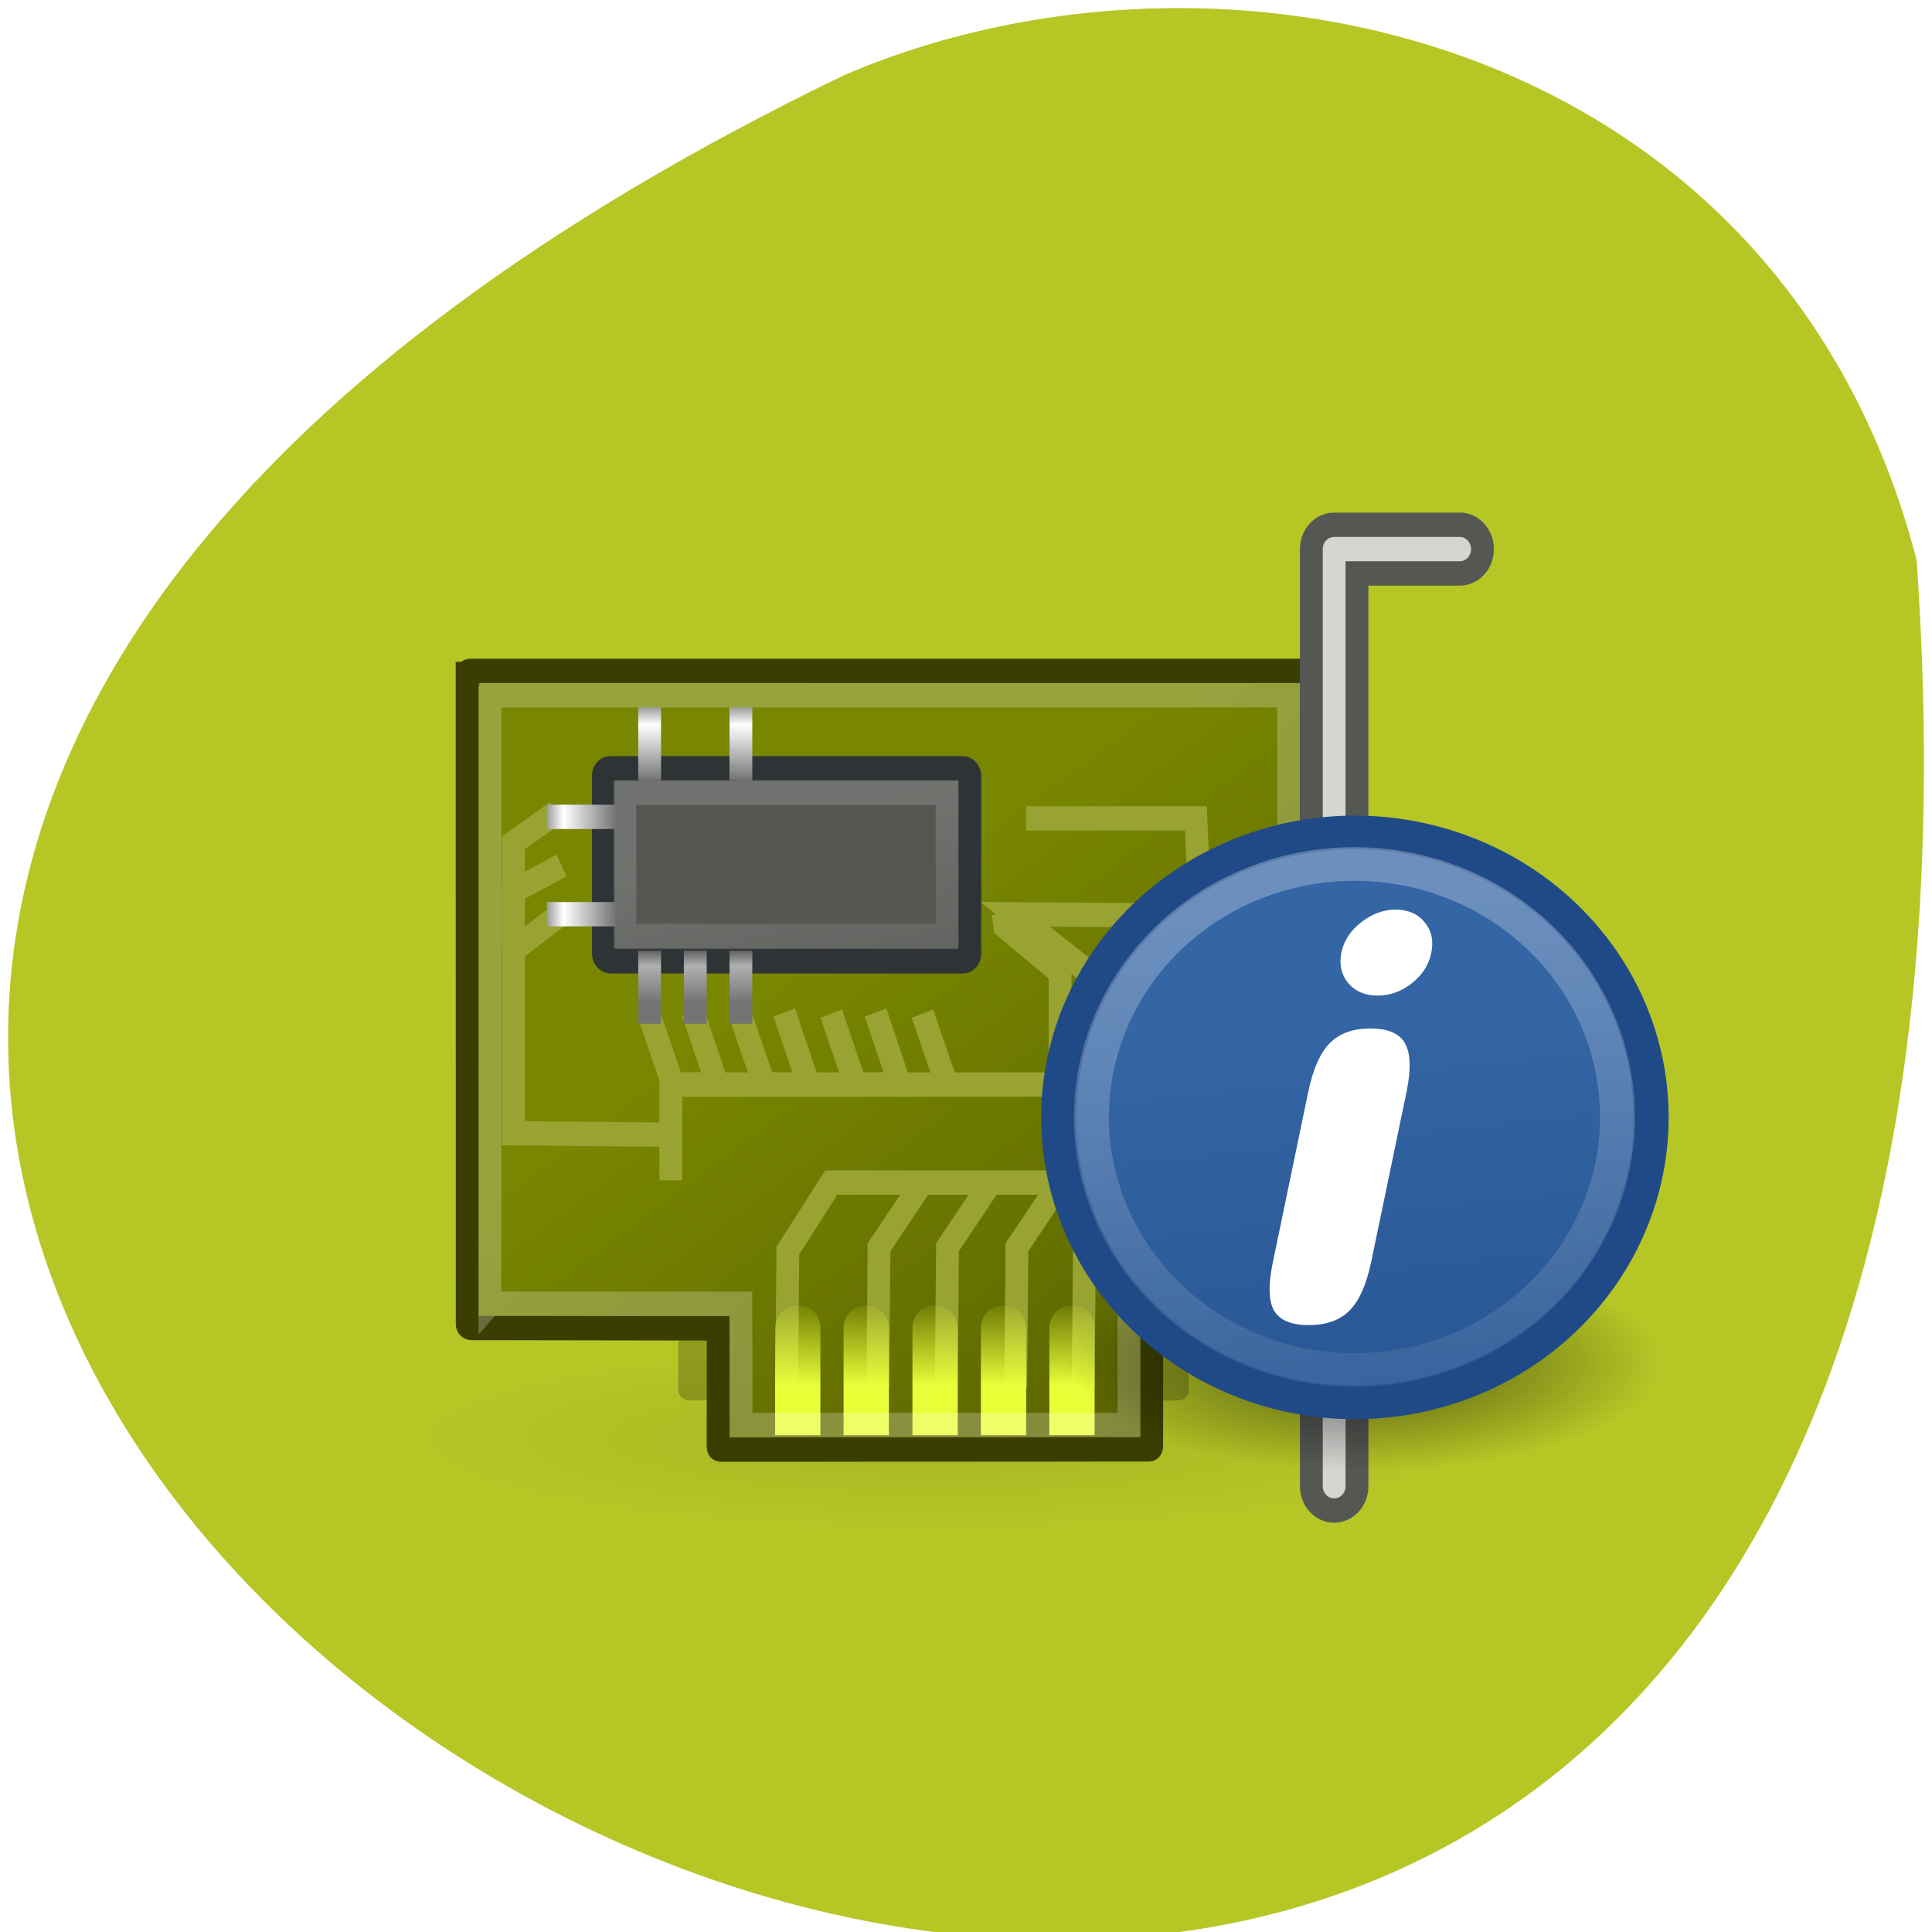 <svg xmlns="http://www.w3.org/2000/svg" xmlns:xlink="http://www.w3.org/1999/xlink" viewBox="0 0 256 256"><defs><filter id="I" height="3.047" y="-1.024" width="1.252" x="-0.126"><feGaussianBlur stdDeviation="1.173"/></filter><filter id="H" height="2.02" y="-0.51" width="1.225" x="-0.112"><feGaussianBlur stdDeviation="1.593"/></filter><linearGradient id="C" gradientUnits="userSpaceOnUse" x1="29.23" y1="26.791" x2="32.87" y2="59.24"><stop stop-color="#3465a4"/><stop stop-color="#204a87" offset="1"/></linearGradient><linearGradient y2="39.27" x2="6.238" y1="42.891" x1="6.221" gradientTransform="matrix(1.984 0 0 1 14.11 -3.01)" gradientUnits="userSpaceOnUse" id="B" xlink:href="#9"/><linearGradient xlink:href="#8" id="D" gradientUnits="userSpaceOnUse" x1="29.914" y1="20.09" x2="32.681" y2="53.8"/><linearGradient y2="39.27" x2="6.238" y1="42.891" x1="6.221" gradientTransform="matrix(1.984 0 0 1 5.094 -3.01)" gradientUnits="userSpaceOnUse" id="E" xlink:href="#9"/><linearGradient y2="39.27" x2="6.238" y1="42.891" x1="6.221" gradientTransform="matrix(1.984 0 0 1 8.094 -3.01)" gradientUnits="userSpaceOnUse" id="F" xlink:href="#9"/><linearGradient y2="39.27" x2="6.238" y1="42.891" x1="6.221" gradientTransform="matrix(1.984 0 0 1 11.11 -3.01)" gradientUnits="userSpaceOnUse" id="G" xlink:href="#9"/><linearGradient id="9"><stop stop-color="#ebff39"/><stop stop-opacity="0" stop-color="#ebff39" offset="1"/></linearGradient><linearGradient y2="39.27" x2="6.238" y1="42.891" x1="6.221" gradientTransform="matrix(1.984 0 0 1 17.11 -3.01)" gradientUnits="userSpaceOnUse" id="A" xlink:href="#9"/><linearGradient id="J" gradientUnits="userSpaceOnUse" x1="24.12" x2="21.713"><stop stop-color="#747474"/><stop stop-color="#b0b0b0" offset="0.621"/><stop stop-color="#3f3f3f" offset="1"/></linearGradient><linearGradient x2="11.328" x1="15" gradientUnits="userSpaceOnUse" id="2" xlink:href="#6"/><linearGradient gradientUnits="userSpaceOnUse" y2="46.794" x2="41" y1="19.747" x1="22.05" id="4"><stop stop-color="#788600"/><stop stop-color="#505900" offset="1"/></linearGradient><linearGradient x2="6.328" x1="10" gradientUnits="userSpaceOnUse" id="3" xlink:href="#6"/><linearGradient id="8"><stop stop-color="#fff"/><stop stop-opacity="0" stop-color="#fff" offset="1"/></linearGradient><linearGradient id="7"><stop/><stop stop-opacity="0" offset="1"/></linearGradient><linearGradient gradientTransform="matrix(0.935 0 0 1.149 2.519 -6.86)" gradientUnits="userSpaceOnUse" y2="31.347" x2="18.968" y1="20.17" x1="16.965" id="5" xlink:href="#8"/><linearGradient id="6"><stop stop-color="#747474"/><stop stop-color="#fff" offset="0.621"/><stop stop-color="#3f3f3f" offset="1"/></linearGradient><radialGradient xlink:href="#7" id="1" gradientUnits="userSpaceOnUse" gradientTransform="matrix(1 0 0 0.378 0 27.508)" cx="37.25" cy="44.22" r="5.375"/><radialGradient gradientUnits="userSpaceOnUse" gradientTransform="matrix(1 0 0 0.221 0 34.879)" r="17" cy="44.75" cx="21.5" id="0" xlink:href="#7"/></defs><path d="m 253.97 74.24 c 25.429 368.15 -465.65 92.2 -142.29 -64.2 49.828 -21.558 124.13 -5.804 142.29 64.2 z" fill="#b6c625" color="#000"/><g transform="matrix(2.823 0 0 2.978 53.03 53.52)"><g transform="matrix(1.071 0 0 1.083 -0.609 -2.228)" color="#000"><rect rx="0.455" y="40.25" x="12.75" height="2.75" width="22.375" ry="0.426" opacity="0.464" filter="url(#I)"/><g display="block" transform="translate(0 2.523)"><path transform="matrix(1.353 0 0 1 -4.838 -2.75)" d="m 38.5 44.75 a 17 3.75 0 1 1 -34 0 17 3.75 0 1 1 34 0 z" opacity="0.289" fill="url(#0)" filter="url(#H)"/><path d="m 3.501,10.63 0.004,26.72 c 0,0.079 0.089,0.15 0.187,0.15 l 10.812,0.016 -0.004,4.853 c 0,0.071 0.022,0.126 0.124,0.127 L 33.38,42.488 c 0.092,-0.004 0.124,-0.064 0.124,-0.127 l 0.004,-4.869 6.882,0.008 c 0.094,0 0.116,-0.13 0.113,-0.213 V 10.63 c 0.004,-0.082 -0.046,-0.122 -0.128,-0.127 H 3.626 C 3.548,10.507 3.494,10.556 3.502,10.63 z" fill="url(#4)" stroke="#3a3e00"/><g fill="none" stroke="#98a332"><path d="m 27,20.472 0.064,0.531 2.424,1.892 v 4.604 h -17.06 v 3.933"/><path d="m 17.504,39.961 0.055,-5.645 1.901,-2.791 h 14.01 l 2.044,-2.024 0.044,-3.034 -8.04,-5.961 8.11,0.047 -0.188,-3.99 h -7.438"/><g transform="translate(2 -3)"><path d="m 19.5,42.961 0.055,-5.781 1.901,-2.666"/><path d="m 22.5,42.961 0.055,-5.781 1.901,-2.666"/><path d="M 25.544,42.961 25.599,37.18 27.5,34.514"/><path d="m 28.5,42.961 0.055,-5.781 1.901,-2.666"/></g></g><path d="m 17.992 36.58 c 0.8 0 0.992 0.629 0.992 0.906 v 4.42 c 0 0 -1.984 0 -1.984 0 v -4.42 c 0 -0.277 0.208 -0.906 0.992 -0.906 z" fill="url(#E)"/><path d="m 20.992 36.58 c 0.8 0 0.992 0.629 0.992 0.906 v 4.42 c 0 0 -1.984 0 -1.984 0 v -4.42 c 0 -0.277 0.208 -0.906 0.992 -0.906 z" fill="url(#F)"/><path d="m 24.01 36.58 c 0.8 0 0.992 0.629 0.992 0.906 v 4.42 c 0 0 -1.984 0 -1.984 0 v -4.42 c 0 -0.277 0.208 -0.906 0.992 -0.906 z" fill="url(#G)"/><path d="m 27.01 36.58 c 0.8 0 0.992 0.629 0.992 0.906 v 4.42 c 0 0 -1.984 0 -1.984 0 v -4.42 c 0 -0.277 0.208 -0.906 0.992 -0.906 z" fill="url(#B)"/><path d="m 30.01 36.58 c 0.8 0 0.992 0.629 0.992 0.906 v 4.42 c 0 0 -1.984 0 -1.984 0 v -4.42 c 0 -0.277 0.208 -0.906 0.992 -0.906 z" fill="url(#A)"/><path d="m 7.406,16.313 -1.875,1.25 v 1.875 10.06 l 7,0.063" fill="none" stroke="#98a332"/><rect rx="0.312" y="14.504" x="9.472" height="7.93" width="16.06" ry="0.292" fill="#555753" stroke="#2e3436"/><path d="m 10.417 15.511 h 14.12 v 5.882 h -14.12 z" opacity="0.17" fill="none" stroke="url(#5)"/><path d="m 7,16 h 3 v 1 H 7 z" fill="url(#3)"/><path d="m 7.641,18.5 -2.125,1.063 v 2.438" fill="none" stroke="#98a332"/><path d="m 7,18 h 3 v 1 H 7 z" fill="url(#3)"/><path d="M 7.5,20.562 5.5,22" fill="none" stroke="#98a332"/><path d="m 7,20 h 3 v 1 H 7 z" fill="url(#3)"/><g fill="url(#2)"><path d="m 12 -12 h 3 v 1 h -3 z" transform="matrix(0 1 -1 0 0 0)"/><path d="m 12 -14 h 3 v 1 h -3 z" transform="matrix(0 1 -1 0 0 0)"/><path d="m 12 -16 h 3 v 1 h -3 z" transform="matrix(0 1 -1 0 0 0)"/></g><g transform="translate(2 -3)" fill="none" stroke="#98a332"><path d="m 9.458,27.582 1.061,2.917 h 1.945 l -1.061,-2.961"/><path d="m 13.458,27.582 1.061,2.917 h 1.945 l -1.061,-2.961"/><path d="m 17.458,27.582 1.061,2.917 h 1.945 l -1.061,-2.961"/><path d="m 21.458,27.582 1.061,2.917"/></g><g fill="url(#J)"><path d="m 22 -12 h 3 v 1 h -3 z" transform="matrix(0 1 -1 0 0 0)"/><path d="m 22 -14 h 3 v 1 h -3 z" transform="matrix(0 1 -1 0 0 0)"/><path d="m 22 -16 h 3 v 1 h -3 z" transform="matrix(0 1 -1 0 0 0)"/></g><g fill="none"><path d="m 4.501,36.502 h 10.998 l 0.011,4.983 17,-0.002 -0.003,-4.987 6.99,0.003 c 0.004,0 0.004,-24.994 0.004,-24.994 L 4.504,11.503 c 0.004,8.339 -0.004,25 -0.004,25 z" opacity="0.239" stroke="#fff"/><g stroke-linejoin="round" stroke-linecap="round"><path d="M 41.5,44 V 5.5 H 47" stroke="#555753" stroke-width="3"/><path d="M 41.5,44 V 5.5 H 47" stroke="#d4d6d2"/></g></g></g></g><g transform="matrix(1.643 0 0 1.498 28.383 17.899)"><g fill-rule="evenodd" color="#000"><path d="m 42.625 44.22 a 5.375 2.031 0 1 1 -10.75 0 5.375 2.031 0 1 1 10.75 0 z" transform="matrix(1.585 0 0 1.585 -48.814 -53.57)" opacity="0.565" fill="url(#1)"/><path d="m 45 31 a 13 13 0 1 1 -26 0 13 13 0 1 1 26 0 z" transform="matrix(0.651 0 0 0.651 -10.833 -10.937)" fill="url(#C)" stroke="#204a87" stroke-linecap="round" stroke-width="1.536"/></g><path d="M 8.667,8.483 C 8.804,7.804 9.009,7.322 9.283,7.038 c 0.274,-0.29 0.66,-0.435 1.158,-0.435 0.498,0 0.827,0.145 0.985,0.435 0.164,0.29 0.181,0.772 0.049,1.445 l -1.01,5.05 c -0.137,0.679 -0.345,1.163 -0.624,1.453 -0.274,0.285 -0.662,0.427 -1.166,0.427 -0.493,0 -0.821,-0.142 -0.985,-0.427 -0.159,-0.29 -0.17,-0.775 -0.033,-1.453 l 1.01,-5.05 m 0.944,-4.13 c 0.071,-0.356 0.26,-0.657 0.567,-0.903 0.307,-0.252 0.635,-0.378 0.985,-0.378 0.356,0 0.632,0.126 0.829,0.378 0.197,0.246 0.26,0.547 0.189,0.903 -0.066,0.35 -0.249,0.651 -0.55,0.903 -0.301,0.246 -0.63,0.37 -0.985,0.37 -0.356,0 -0.635,-0.123 -0.838,-0.37 C 9.611,5.004 9.545,4.703 9.611,4.353" fill="#fff"/><path transform="matrix(0.578 0 0 0.578 -8.509 -8.686)" d="m 45 31 a 13 13 0 1 1 -26 0 13 13 0 1 1 26 0 z" opacity="0.276" fill="none" stroke="url(#D)" stroke-linecap="round" color="#000" stroke-width="1.729"/></g></g></svg>